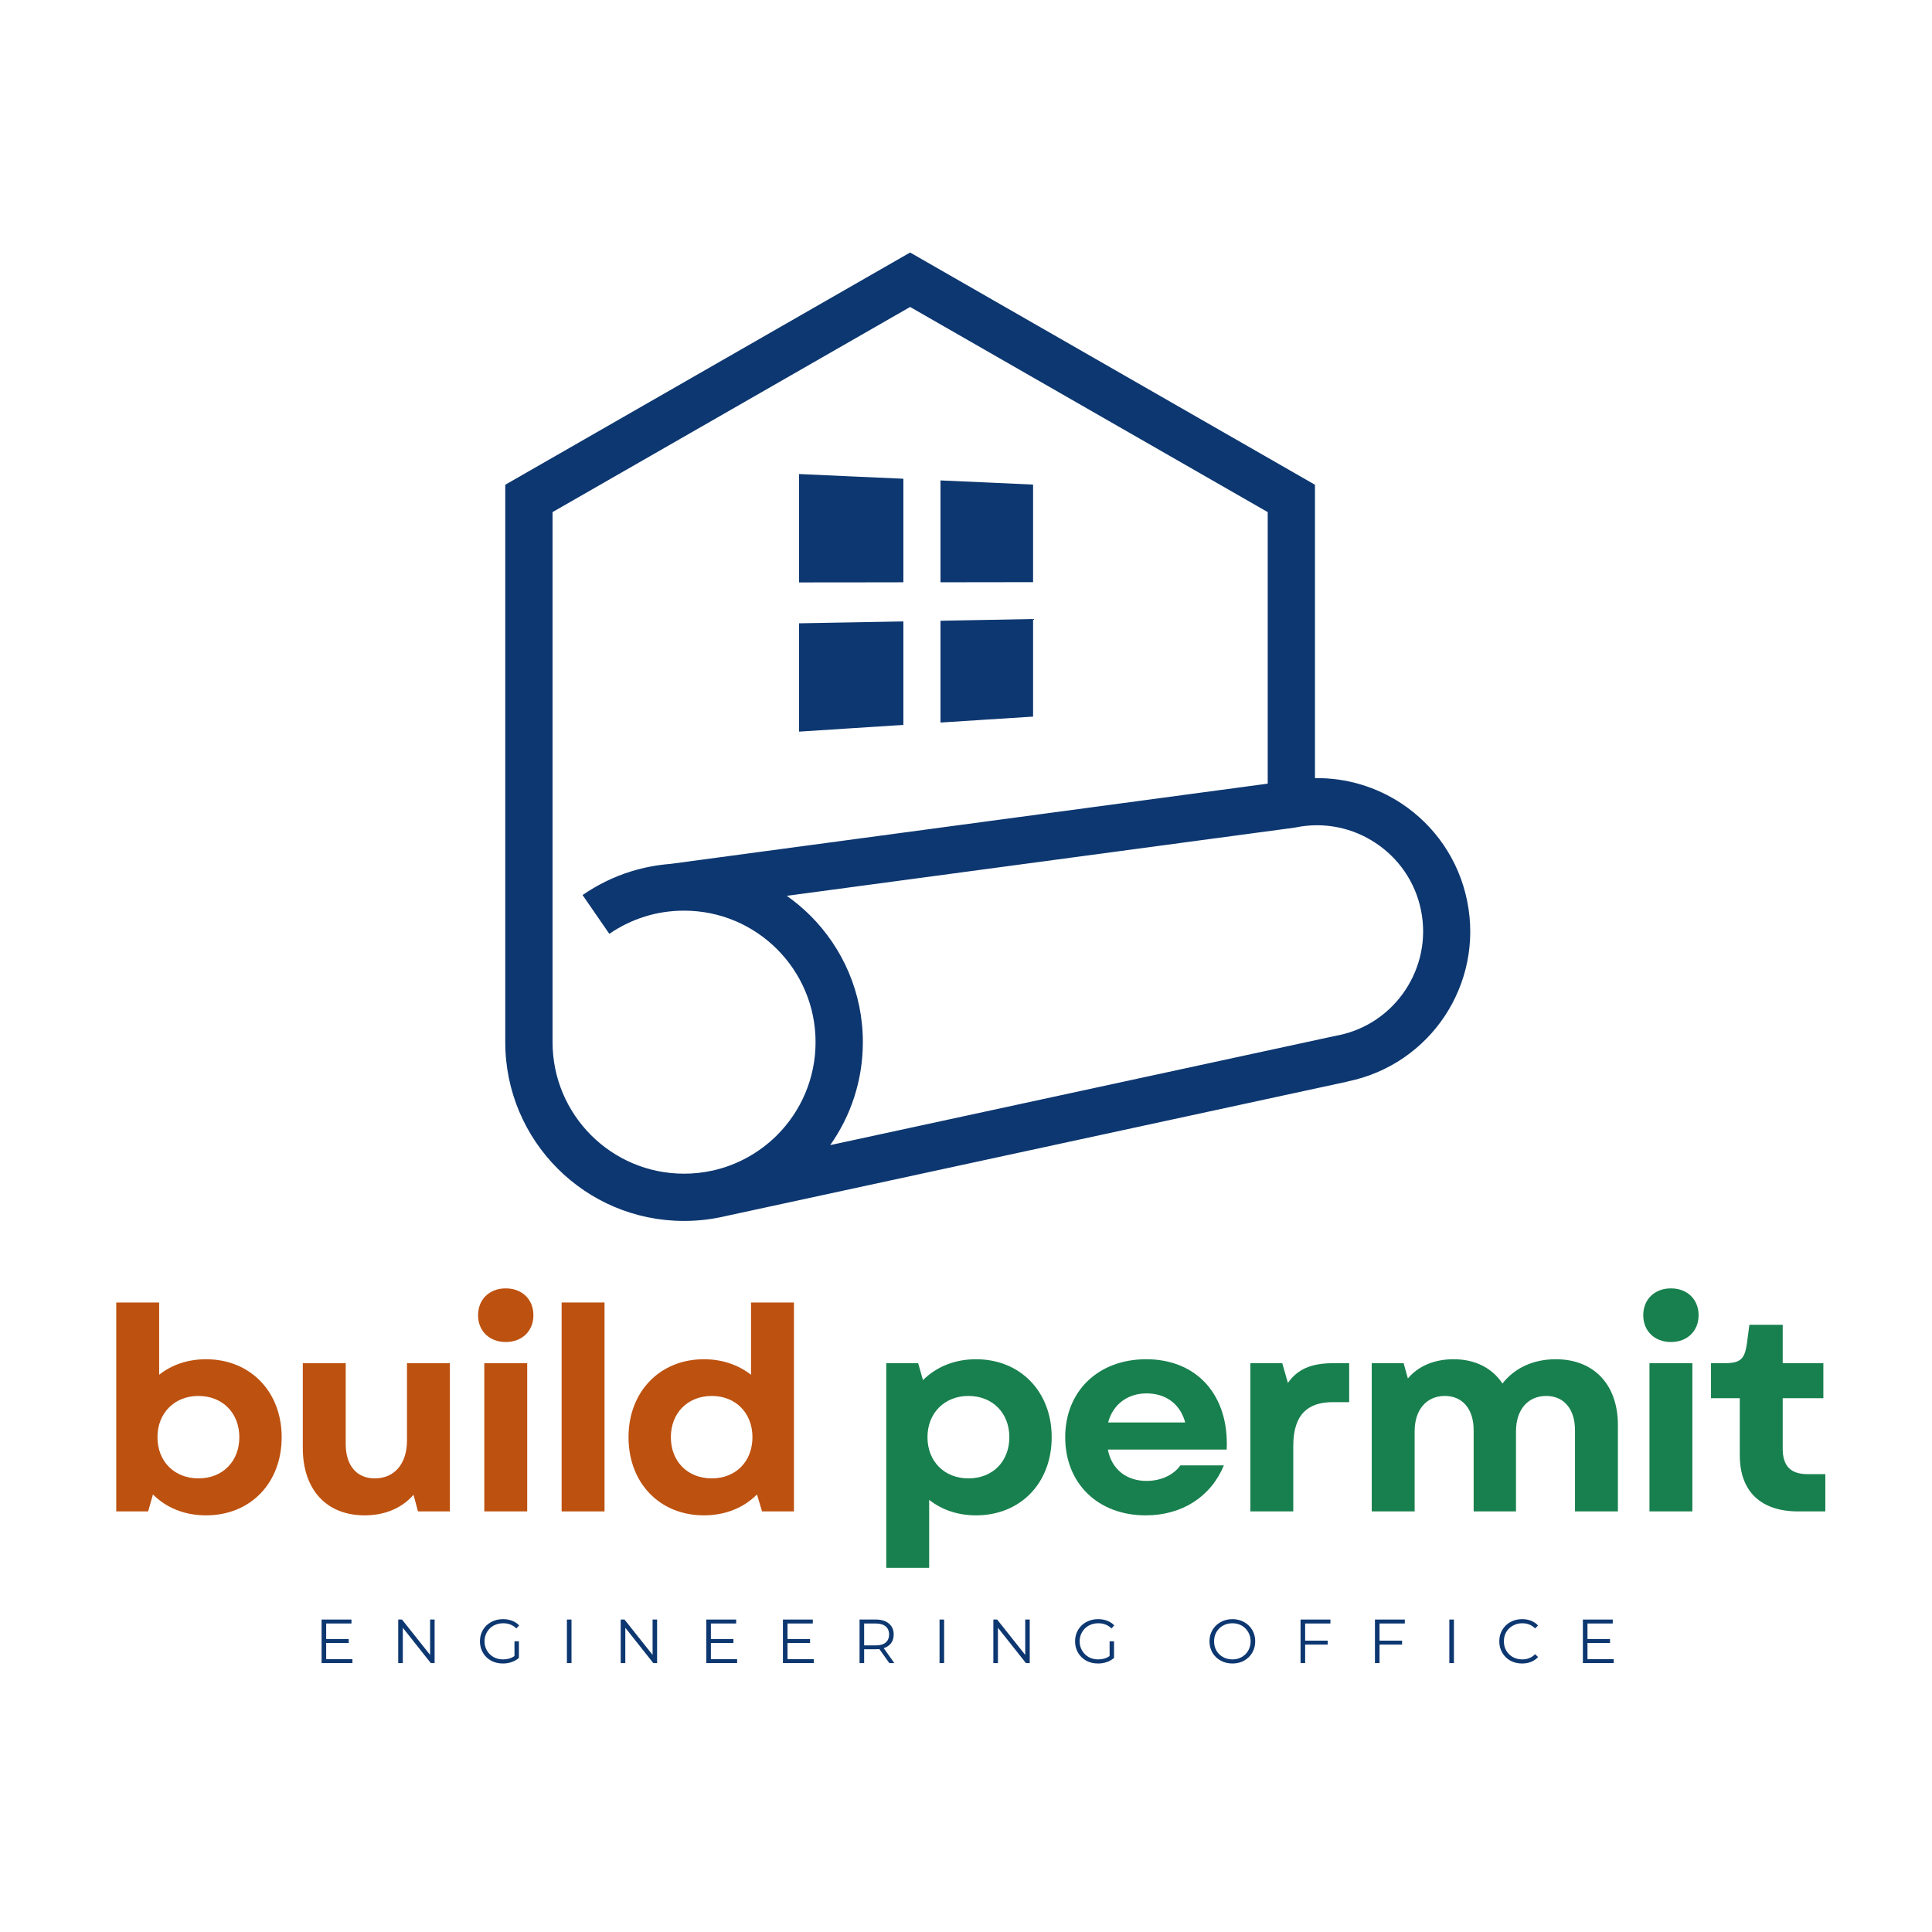 <svg xmlns="http://www.w3.org/2000/svg" xmlns:xlink="http://www.w3.org/1999/xlink" width="500" zoomAndPan="magnify" viewBox="0 0 375 375" height="500" preserveAspectRatio="xMidYMid meet" version="1.0"><defs><g/><clipPath id="a5adce9430"><path d="M 98.082 49.012 L 286 49.012 L 286 237 L 98.082 237 Z M 98.082 49.012 " clip-rule="nonzero"/></clipPath></defs><g fill="#bd510f" fill-opacity="1"><g transform="translate(18.399, 293.363)"><g><path d="M 21.59 0.766 C 30.191 0.766 36.273 -5.48 36.273 -14.41 C 36.273 -23.234 30.191 -29.535 21.59 -29.535 C 18.027 -29.535 14.902 -28.438 12.492 -26.52 L 12.492 -40.547 L 4.164 -40.547 L 4.164 0 L 10.355 0 L 11.289 -3.289 C 13.863 -0.711 17.426 0.766 21.59 0.766 Z M 12.164 -14.41 C 12.164 -19.07 15.453 -22.41 20.109 -22.41 C 24.82 -22.41 28.055 -19.07 28.055 -14.41 C 28.055 -9.699 24.82 -6.41 20.109 -6.41 C 15.453 -6.41 12.164 -9.699 12.164 -14.41 Z M 12.164 -14.41 "/></g></g></g><g fill="#bd510f" fill-opacity="1"><g transform="translate(55.159, 293.363)"><g><path d="M 15.617 0.766 C 19.398 0.766 22.793 -0.547 25.098 -3.234 L 25.973 0 L 32.164 0 L 32.164 -28.766 L 23.836 -28.766 L 23.836 -13.754 C 23.836 -9.207 21.371 -6.41 17.59 -6.41 C 14.082 -6.41 11.945 -8.875 11.945 -13.098 L 11.945 -28.766 L 3.617 -28.766 L 3.617 -12.273 C 3.617 -4.273 8.164 0.766 15.617 0.766 Z M 15.617 0.766 "/></g></g></g><g fill="#bd510f" fill-opacity="1"><g transform="translate(89.837, 293.363)"><g><path d="M 4.164 0 L 12.492 0 L 12.492 -28.766 L 4.164 -28.766 Z M 2.957 -38.082 C 2.957 -35.016 5.152 -32.879 8.328 -32.879 C 11.508 -32.879 13.699 -35.016 13.699 -38.082 C 13.699 -41.152 11.508 -43.289 8.328 -43.289 C 5.152 -43.289 2.957 -41.152 2.957 -38.082 Z M 2.957 -38.082 "/></g></g></g><g fill="#bd510f" fill-opacity="1"><g transform="translate(104.848, 293.363)"><g><path d="M 4.164 0 L 12.492 0 L 12.492 -40.547 L 4.164 -40.547 Z M 4.164 0 "/></g></g></g><g fill="#bd510f" fill-opacity="1"><g transform="translate(119.859, 293.363)"><g><path d="M 16.766 0.766 C 20.934 0.766 24.492 -0.711 27.07 -3.289 L 28.055 0 L 34.246 0 L 34.246 -40.547 L 25.918 -40.547 L 25.918 -26.52 C 23.453 -28.438 20.328 -29.535 16.766 -29.535 C 8.219 -29.535 2.137 -23.234 2.137 -14.41 C 2.137 -5.48 8.219 0.766 16.766 0.766 Z M 10.355 -14.41 C 10.355 -19.07 13.59 -22.41 18.301 -22.41 C 22.961 -22.41 26.191 -19.07 26.191 -14.41 C 26.191 -9.699 22.961 -6.41 18.301 -6.41 C 13.59 -6.41 10.355 -9.699 10.355 -14.41 Z M 10.355 -14.41 "/></g></g></g><g fill="#bd510f" fill-opacity="1"><g transform="translate(156.619, 293.363)"><g/></g></g><g fill="#18804e" fill-opacity="1"><g transform="translate(167.859, 293.363)"><g><path d="M 21.59 0.766 C 30.191 0.766 36.273 -5.48 36.273 -14.41 C 36.273 -23.234 30.191 -29.535 21.59 -29.535 C 17.426 -29.535 13.863 -28.055 11.289 -25.48 L 10.355 -28.766 L 4.164 -28.766 L 4.164 10.961 L 12.492 10.961 L 12.492 -2.246 C 14.902 -0.328 18.027 0.766 21.59 0.766 Z M 12.164 -14.41 C 12.164 -19.07 15.453 -22.41 20.109 -22.41 C 24.82 -22.41 28.055 -19.07 28.055 -14.41 C 28.055 -9.699 24.82 -6.41 20.109 -6.41 C 15.453 -6.41 12.164 -9.699 12.164 -14.41 Z M 12.164 -14.41 "/></g></g></g><g fill="#18804e" fill-opacity="1"><g transform="translate(204.62, 293.363)"><g><path d="M 17.754 0.766 C 24.82 0.766 30.41 -2.848 32.934 -8.93 L 24.492 -8.93 C 23.125 -7.016 20.656 -5.918 17.918 -5.918 C 14.137 -5.918 11.18 -8.055 10.41 -12 L 33.48 -12 C 33.973 -22.52 27.727 -29.535 17.863 -29.535 C 8.547 -29.535 2.137 -23.344 2.137 -14.41 C 2.137 -5.426 8.492 0.766 17.754 0.766 Z M 10.465 -17.262 C 11.398 -20.766 14.246 -22.906 17.918 -22.906 C 21.754 -22.906 24.492 -20.766 25.426 -17.262 Z M 10.465 -17.262 "/></g></g></g><g fill="#18804e" fill-opacity="1"><g transform="translate(238.531, 293.363)"><g><path d="M 4.164 0 L 12.492 0 L 12.492 -12.711 C 12.492 -18.902 15.398 -21.207 20.164 -21.207 L 23.344 -21.207 L 23.344 -28.766 L 20.219 -28.766 C 16 -28.766 13.316 -27.617 11.453 -24.934 L 10.355 -28.766 L 4.164 -28.766 Z M 4.164 0 "/></g></g></g><g fill="#18804e" fill-opacity="1"><g transform="translate(262.089, 293.363)"><g><path d="M 4.164 0 L 12.492 0 L 12.492 -15.562 C 12.492 -19.727 14.793 -22.41 18.355 -22.41 C 21.809 -22.41 23.945 -19.836 23.945 -15.781 L 23.945 0 L 32.164 0 L 32.164 -15.562 C 32.164 -19.727 34.465 -22.41 38.027 -22.41 C 41.48 -22.41 43.617 -19.836 43.617 -15.781 L 43.617 0 L 51.945 0 L 51.945 -16.766 C 51.945 -24.656 47.234 -29.535 39.891 -29.535 C 35.508 -29.535 31.891 -27.836 29.535 -24.82 C 27.508 -27.891 24.164 -29.535 20.055 -29.535 C 16.383 -29.535 13.262 -28.273 11.18 -25.809 L 10.355 -28.766 L 4.164 -28.766 Z M 4.164 0 "/></g></g></g><g fill="#18804e" fill-opacity="1"><g transform="translate(315.997, 293.363)"><g><path d="M 4.164 0 L 12.492 0 L 12.492 -28.766 L 4.164 -28.766 Z M 2.957 -38.082 C 2.957 -35.016 5.152 -32.879 8.328 -32.879 C 11.508 -32.879 13.699 -35.016 13.699 -38.082 C 13.699 -41.152 11.508 -43.289 8.328 -43.289 C 5.152 -43.289 2.957 -41.152 2.957 -38.082 Z M 2.957 -38.082 "/></g></g></g><g fill="#18804e" fill-opacity="1"><g transform="translate(331.007, 293.363)"><g><path d="M 18.027 0 L 23.289 0 L 23.289 -7.234 L 19.836 -7.234 C 16.547 -7.234 15.016 -8.82 15.016 -12.164 L 15.016 -21.973 L 22.906 -21.973 L 22.906 -28.766 L 15.016 -28.766 L 15.016 -36.219 L 8.547 -36.219 L 8.055 -32.492 C 7.617 -29.535 6.793 -28.766 3.672 -28.766 L 1.098 -28.766 L 1.098 -21.973 L 6.684 -21.973 L 6.684 -10.902 C 6.684 -3.891 10.738 0 18.027 0 Z M 18.027 0 "/></g></g></g><g fill="#0d3770" fill-opacity="1"><g transform="translate(61.046, 322.807)"><g><path d="M 7.359 -0.766 L 7.359 0 L 1.375 0 L 1.375 -8.453 L 7.172 -8.453 L 7.172 -7.688 L 2.266 -7.688 L 2.266 -4.672 L 6.641 -4.672 L 6.641 -3.906 L 2.266 -3.906 L 2.266 -0.766 Z M 7.359 -0.766 "/></g></g></g><g fill="#0d3770" fill-opacity="1"><g transform="translate(75.92, 322.807)"><g><path d="M 8.438 -8.453 L 8.438 0 L 7.703 0 L 2.266 -6.859 L 2.266 0 L 1.375 0 L 1.375 -8.453 L 2.109 -8.453 L 7.562 -1.594 L 7.562 -8.453 Z M 8.438 -8.453 "/></g></g></g><g fill="#0d3770" fill-opacity="1"><g transform="translate(92.532, 322.807)"><g><path d="M 7.328 -4.234 L 8.188 -4.234 L 8.188 -1 C 7.789 -0.656 7.32 -0.391 6.781 -0.203 C 6.25 -0.016 5.68 0.078 5.078 0.078 C 4.234 0.078 3.473 -0.102 2.797 -0.469 C 2.117 -0.844 1.586 -1.359 1.203 -2.016 C 0.816 -2.672 0.625 -3.41 0.625 -4.234 C 0.625 -5.047 0.816 -5.781 1.203 -6.438 C 1.586 -7.094 2.117 -7.602 2.797 -7.969 C 3.473 -8.344 4.238 -8.531 5.094 -8.531 C 5.738 -8.531 6.332 -8.426 6.875 -8.219 C 7.414 -8.008 7.867 -7.707 8.234 -7.312 L 7.688 -6.734 C 7.008 -7.398 6.16 -7.734 5.141 -7.734 C 4.453 -7.734 3.832 -7.582 3.281 -7.281 C 2.727 -6.977 2.297 -6.555 1.984 -6.016 C 1.672 -5.484 1.516 -4.891 1.516 -4.234 C 1.516 -3.566 1.672 -2.969 1.984 -2.438 C 2.297 -1.906 2.723 -1.484 3.266 -1.172 C 3.816 -0.867 4.438 -0.719 5.125 -0.719 C 5.988 -0.719 6.723 -0.938 7.328 -1.375 Z M 7.328 -4.234 "/></g></g></g><g fill="#0d3770" fill-opacity="1"><g transform="translate(108.661, 322.807)"><g><path d="M 1.375 -8.453 L 2.266 -8.453 L 2.266 0 L 1.375 0 Z M 1.375 -8.453 "/></g></g></g><g fill="#0d3770" fill-opacity="1"><g transform="translate(119.105, 322.807)"><g><path d="M 8.438 -8.453 L 8.438 0 L 7.703 0 L 2.266 -6.859 L 2.266 0 L 1.375 0 L 1.375 -8.453 L 2.109 -8.453 L 7.562 -1.594 L 7.562 -8.453 Z M 8.438 -8.453 "/></g></g></g><g fill="#0d3770" fill-opacity="1"><g transform="translate(135.717, 322.807)"><g><path d="M 7.359 -0.766 L 7.359 0 L 1.375 0 L 1.375 -8.453 L 7.172 -8.453 L 7.172 -7.688 L 2.266 -7.688 L 2.266 -4.672 L 6.641 -4.672 L 6.641 -3.906 L 2.266 -3.906 L 2.266 -0.766 Z M 7.359 -0.766 "/></g></g></g><g fill="#0d3770" fill-opacity="1"><g transform="translate(150.591, 322.807)"><g><path d="M 7.359 -0.766 L 7.359 0 L 1.375 0 L 1.375 -8.453 L 7.172 -8.453 L 7.172 -7.688 L 2.266 -7.688 L 2.266 -4.672 L 6.641 -4.672 L 6.641 -3.906 L 2.266 -3.906 L 2.266 -0.766 Z M 7.359 -0.766 "/></g></g></g><g fill="#0d3770" fill-opacity="1"><g transform="translate(165.464, 322.807)"><g><path d="M 7.156 0 L 5.219 -2.719 C 5 -2.695 4.773 -2.688 4.547 -2.688 L 2.266 -2.688 L 2.266 0 L 1.375 0 L 1.375 -8.453 L 4.547 -8.453 C 5.617 -8.453 6.461 -8.191 7.078 -7.672 C 7.691 -7.16 8 -6.457 8 -5.562 C 8 -4.895 7.832 -4.332 7.5 -3.875 C 7.164 -3.426 6.688 -3.102 6.062 -2.906 L 8.125 0 Z M 4.516 -3.438 C 5.348 -3.438 5.988 -3.617 6.438 -3.984 C 6.883 -4.359 7.109 -4.883 7.109 -5.562 C 7.109 -6.238 6.883 -6.758 6.438 -7.125 C 5.988 -7.5 5.348 -7.688 4.516 -7.688 L 2.266 -7.688 L 2.266 -3.438 Z M 4.516 -3.438 "/></g></g></g><g fill="#0d3770" fill-opacity="1"><g transform="translate(180.99, 322.807)"><g><path d="M 1.375 -8.453 L 2.266 -8.453 L 2.266 0 L 1.375 0 Z M 1.375 -8.453 "/></g></g></g><g fill="#0d3770" fill-opacity="1"><g transform="translate(191.434, 322.807)"><g><path d="M 8.438 -8.453 L 8.438 0 L 7.703 0 L 2.266 -6.859 L 2.266 0 L 1.375 0 L 1.375 -8.453 L 2.109 -8.453 L 7.562 -1.594 L 7.562 -8.453 Z M 8.438 -8.453 "/></g></g></g><g fill="#0d3770" fill-opacity="1"><g transform="translate(208.046, 322.807)"><g><path d="M 7.328 -4.234 L 8.188 -4.234 L 8.188 -1 C 7.789 -0.656 7.32 -0.391 6.781 -0.203 C 6.25 -0.016 5.68 0.078 5.078 0.078 C 4.234 0.078 3.473 -0.102 2.797 -0.469 C 2.117 -0.844 1.586 -1.359 1.203 -2.016 C 0.816 -2.672 0.625 -3.41 0.625 -4.234 C 0.625 -5.047 0.816 -5.781 1.203 -6.438 C 1.586 -7.094 2.117 -7.602 2.797 -7.969 C 3.473 -8.344 4.238 -8.531 5.094 -8.531 C 5.738 -8.531 6.332 -8.426 6.875 -8.219 C 7.414 -8.008 7.867 -7.707 8.234 -7.312 L 7.688 -6.734 C 7.008 -7.398 6.16 -7.734 5.141 -7.734 C 4.453 -7.734 3.832 -7.582 3.281 -7.281 C 2.727 -6.977 2.297 -6.555 1.984 -6.016 C 1.672 -5.484 1.516 -4.891 1.516 -4.234 C 1.516 -3.566 1.672 -2.969 1.984 -2.438 C 2.297 -1.906 2.723 -1.484 3.266 -1.172 C 3.816 -0.867 4.438 -0.719 5.125 -0.719 C 5.988 -0.719 6.723 -0.938 7.328 -1.375 Z M 7.328 -4.234 "/></g></g></g><g fill="#0d3770" fill-opacity="1"><g transform="translate(224.175, 322.807)"><g/></g></g><g fill="#0d3770" fill-opacity="1"><g transform="translate(234.136, 322.807)"><g><path d="M 5.078 0.078 C 4.234 0.078 3.473 -0.109 2.797 -0.484 C 2.117 -0.859 1.586 -1.367 1.203 -2.016 C 0.816 -2.672 0.625 -3.41 0.625 -4.234 C 0.625 -5.047 0.816 -5.773 1.203 -6.422 C 1.586 -7.078 2.117 -7.594 2.797 -7.969 C 3.473 -8.344 4.234 -8.531 5.078 -8.531 C 5.91 -8.531 6.66 -8.344 7.328 -7.969 C 8.004 -7.602 8.535 -7.094 8.922 -6.438 C 9.305 -5.781 9.5 -5.047 9.5 -4.234 C 9.5 -3.41 9.305 -2.672 8.922 -2.016 C 8.535 -1.359 8.004 -0.844 7.328 -0.469 C 6.66 -0.102 5.91 0.078 5.078 0.078 Z M 5.078 -0.719 C 5.742 -0.719 6.344 -0.867 6.875 -1.172 C 7.414 -1.473 7.836 -1.891 8.141 -2.422 C 8.453 -2.961 8.609 -3.566 8.609 -4.234 C 8.609 -4.891 8.453 -5.484 8.141 -6.016 C 7.836 -6.555 7.414 -6.977 6.875 -7.281 C 6.344 -7.582 5.742 -7.734 5.078 -7.734 C 4.398 -7.734 3.789 -7.582 3.25 -7.281 C 2.707 -6.977 2.281 -6.555 1.969 -6.016 C 1.664 -5.484 1.516 -4.891 1.516 -4.234 C 1.516 -3.566 1.664 -2.961 1.969 -2.422 C 2.281 -1.891 2.707 -1.473 3.25 -1.172 C 3.789 -0.867 4.398 -0.719 5.078 -0.719 Z M 5.078 -0.719 "/></g></g></g><g fill="#0d3770" fill-opacity="1"><g transform="translate(251.062, 322.807)"><g><path d="M 2.266 -7.688 L 2.266 -4.359 L 6.641 -4.359 L 6.641 -3.594 L 2.266 -3.594 L 2.266 0 L 1.375 0 L 1.375 -8.453 L 7.172 -8.453 L 7.172 -7.688 Z M 2.266 -7.688 "/></g></g></g><g fill="#0d3770" fill-opacity="1"><g transform="translate(265.502, 322.807)"><g><path d="M 2.266 -7.688 L 2.266 -4.359 L 6.641 -4.359 L 6.641 -3.594 L 2.266 -3.594 L 2.266 0 L 1.375 0 L 1.375 -8.453 L 7.172 -8.453 L 7.172 -7.688 Z M 2.266 -7.688 "/></g></g></g><g fill="#0d3770" fill-opacity="1"><g transform="translate(279.941, 322.807)"><g><path d="M 1.375 -8.453 L 2.266 -8.453 L 2.266 0 L 1.375 0 Z M 1.375 -8.453 "/></g></g></g><g fill="#0d3770" fill-opacity="1"><g transform="translate(290.385, 322.807)"><g><path d="M 5.047 0.078 C 4.211 0.078 3.457 -0.102 2.781 -0.469 C 2.113 -0.844 1.586 -1.359 1.203 -2.016 C 0.816 -2.672 0.625 -3.41 0.625 -4.234 C 0.625 -5.047 0.816 -5.781 1.203 -6.438 C 1.586 -7.094 2.113 -7.602 2.781 -7.969 C 3.457 -8.344 4.219 -8.531 5.062 -8.531 C 5.688 -8.531 6.266 -8.426 6.797 -8.219 C 7.328 -8.008 7.781 -7.703 8.156 -7.297 L 7.578 -6.734 C 6.922 -7.398 6.086 -7.734 5.078 -7.734 C 4.41 -7.734 3.801 -7.578 3.25 -7.266 C 2.707 -6.961 2.281 -6.547 1.969 -6.016 C 1.664 -5.484 1.516 -4.891 1.516 -4.234 C 1.516 -3.566 1.664 -2.969 1.969 -2.438 C 2.281 -1.906 2.707 -1.484 3.25 -1.172 C 3.801 -0.867 4.41 -0.719 5.078 -0.719 C 6.098 -0.719 6.93 -1.055 7.578 -1.734 L 8.156 -1.172 C 7.781 -0.766 7.32 -0.453 6.781 -0.234 C 6.25 -0.023 5.672 0.078 5.047 0.078 Z M 5.047 0.078 "/></g></g></g><g fill="#0d3770" fill-opacity="1"><g transform="translate(305.862, 322.807)"><g><path d="M 7.359 -0.766 L 7.359 0 L 1.375 0 L 1.375 -8.453 L 7.172 -8.453 L 7.172 -7.688 L 2.266 -7.688 L 2.266 -4.672 L 6.641 -4.672 L 6.641 -3.906 L 2.266 -3.906 L 2.266 -0.766 Z M 7.359 -0.766 "/></g></g></g><g clip-path="url(#a5adce9430)"><path fill="#0d3770" d="M 113.074 173.727 C 115.934 171.758 119.086 170.195 122.449 169.152 C 124.926 168.383 127.5 167.887 130.152 167.68 L 246.062 152.105 L 246.062 99.398 L 176.652 59.582 L 107.25 99.398 L 107.25 202.281 C 107.25 209.328 110.109 215.715 114.723 220.332 C 119.34 224.953 125.727 227.812 132.777 227.812 C 134.645 227.812 136.469 227.609 138.215 227.227 L 138.238 227.227 C 143.09 226.164 147.438 223.719 150.828 220.332 C 155.441 215.715 158.301 209.328 158.301 202.281 C 158.301 195.23 155.441 188.852 150.828 184.238 C 146.203 179.613 139.824 176.758 132.777 176.758 C 130.113 176.758 127.555 177.156 125.18 177.898 C 122.68 178.676 120.359 179.82 118.27 181.258 Z M 155.09 92.008 C 158.586 92.172 162.039 92.324 165.445 92.48 C 168.793 92.629 172.094 92.773 175.344 92.922 C 175.344 96.277 175.344 99.629 175.344 102.977 C 175.344 106.324 175.344 109.676 175.344 113.023 C 172.094 113.031 168.785 113.031 165.438 113.039 C 162.039 113.039 158.586 113.039 155.09 113.047 C 155.09 109.543 155.09 106.039 155.09 102.535 C 155.09 99.031 155.09 95.52 155.09 92.008 Z M 155.09 120.984 C 158.586 120.922 162.039 120.863 165.438 120.797 C 168.785 120.742 172.094 120.676 175.344 120.617 C 175.344 123.969 175.344 127.324 175.344 130.664 C 175.344 134.016 175.344 137.363 175.344 140.703 C 172.094 140.914 168.785 141.129 165.438 141.34 C 162.039 141.562 158.586 141.781 155.09 142.012 C 155.09 138.516 155.09 135.004 155.09 131.5 C 155.09 128.004 155.09 124.492 155.09 120.984 Z M 182.551 120.488 C 185.652 120.43 188.707 120.375 191.723 120.316 C 194.695 120.266 197.621 120.211 200.52 120.152 C 200.52 123.312 200.52 126.473 200.52 129.629 C 200.52 132.781 200.52 135.941 200.52 139.094 C 197.621 139.273 194.695 139.461 191.723 139.656 C 188.707 139.844 185.652 140.043 182.551 140.246 C 182.551 136.961 182.551 133.664 182.551 130.371 C 182.551 127.078 182.551 123.781 182.551 120.488 Z M 182.551 93.25 C 185.645 93.387 188.707 93.527 191.723 93.656 C 194.695 93.797 197.621 93.926 200.52 94.059 C 200.52 97.219 200.52 100.371 200.52 103.531 C 200.52 106.684 200.52 109.844 200.52 113 C 197.621 113.008 194.695 113.008 191.723 113.008 C 188.707 113.016 185.652 113.016 182.551 113.023 C 182.551 109.723 182.551 106.43 182.551 103.133 C 182.551 99.84 182.551 96.547 182.551 93.25 Z M 152.719 173.879 C 154.355 175.039 155.898 176.332 157.312 177.742 C 163.594 184.023 167.48 192.699 167.48 202.281 C 167.48 209.719 165.137 216.613 161.141 222.266 L 259.652 200.965 L 259.727 200.965 C 265.289 199.836 269.871 196.562 272.777 192.168 C 275.703 187.766 276.945 182.262 275.816 176.691 C 274.699 171.129 271.414 166.547 267.02 163.633 C 262.625 160.707 257.113 159.465 251.543 160.594 L 251.258 160.648 Z M 140.941 236.02 C 138.32 236.648 135.594 236.984 132.773 236.984 C 123.195 236.984 114.512 233.105 108.238 226.824 C 101.957 220.543 98.07 211.867 98.07 202.281 L 98.07 94.09 L 176.652 49.012 L 255.234 94.09 L 255.234 151.035 C 261.352 150.945 267.191 152.75 272.078 155.992 C 278.414 160.199 283.152 166.832 284.777 174.895 C 286.41 182.945 284.621 190.887 280.422 197.223 C 276.227 203.539 269.617 208.266 261.59 209.906 L 261.59 209.926 Z M 140.941 236.02 " fill-opacity="1" fill-rule="nonzero"/></g></svg>